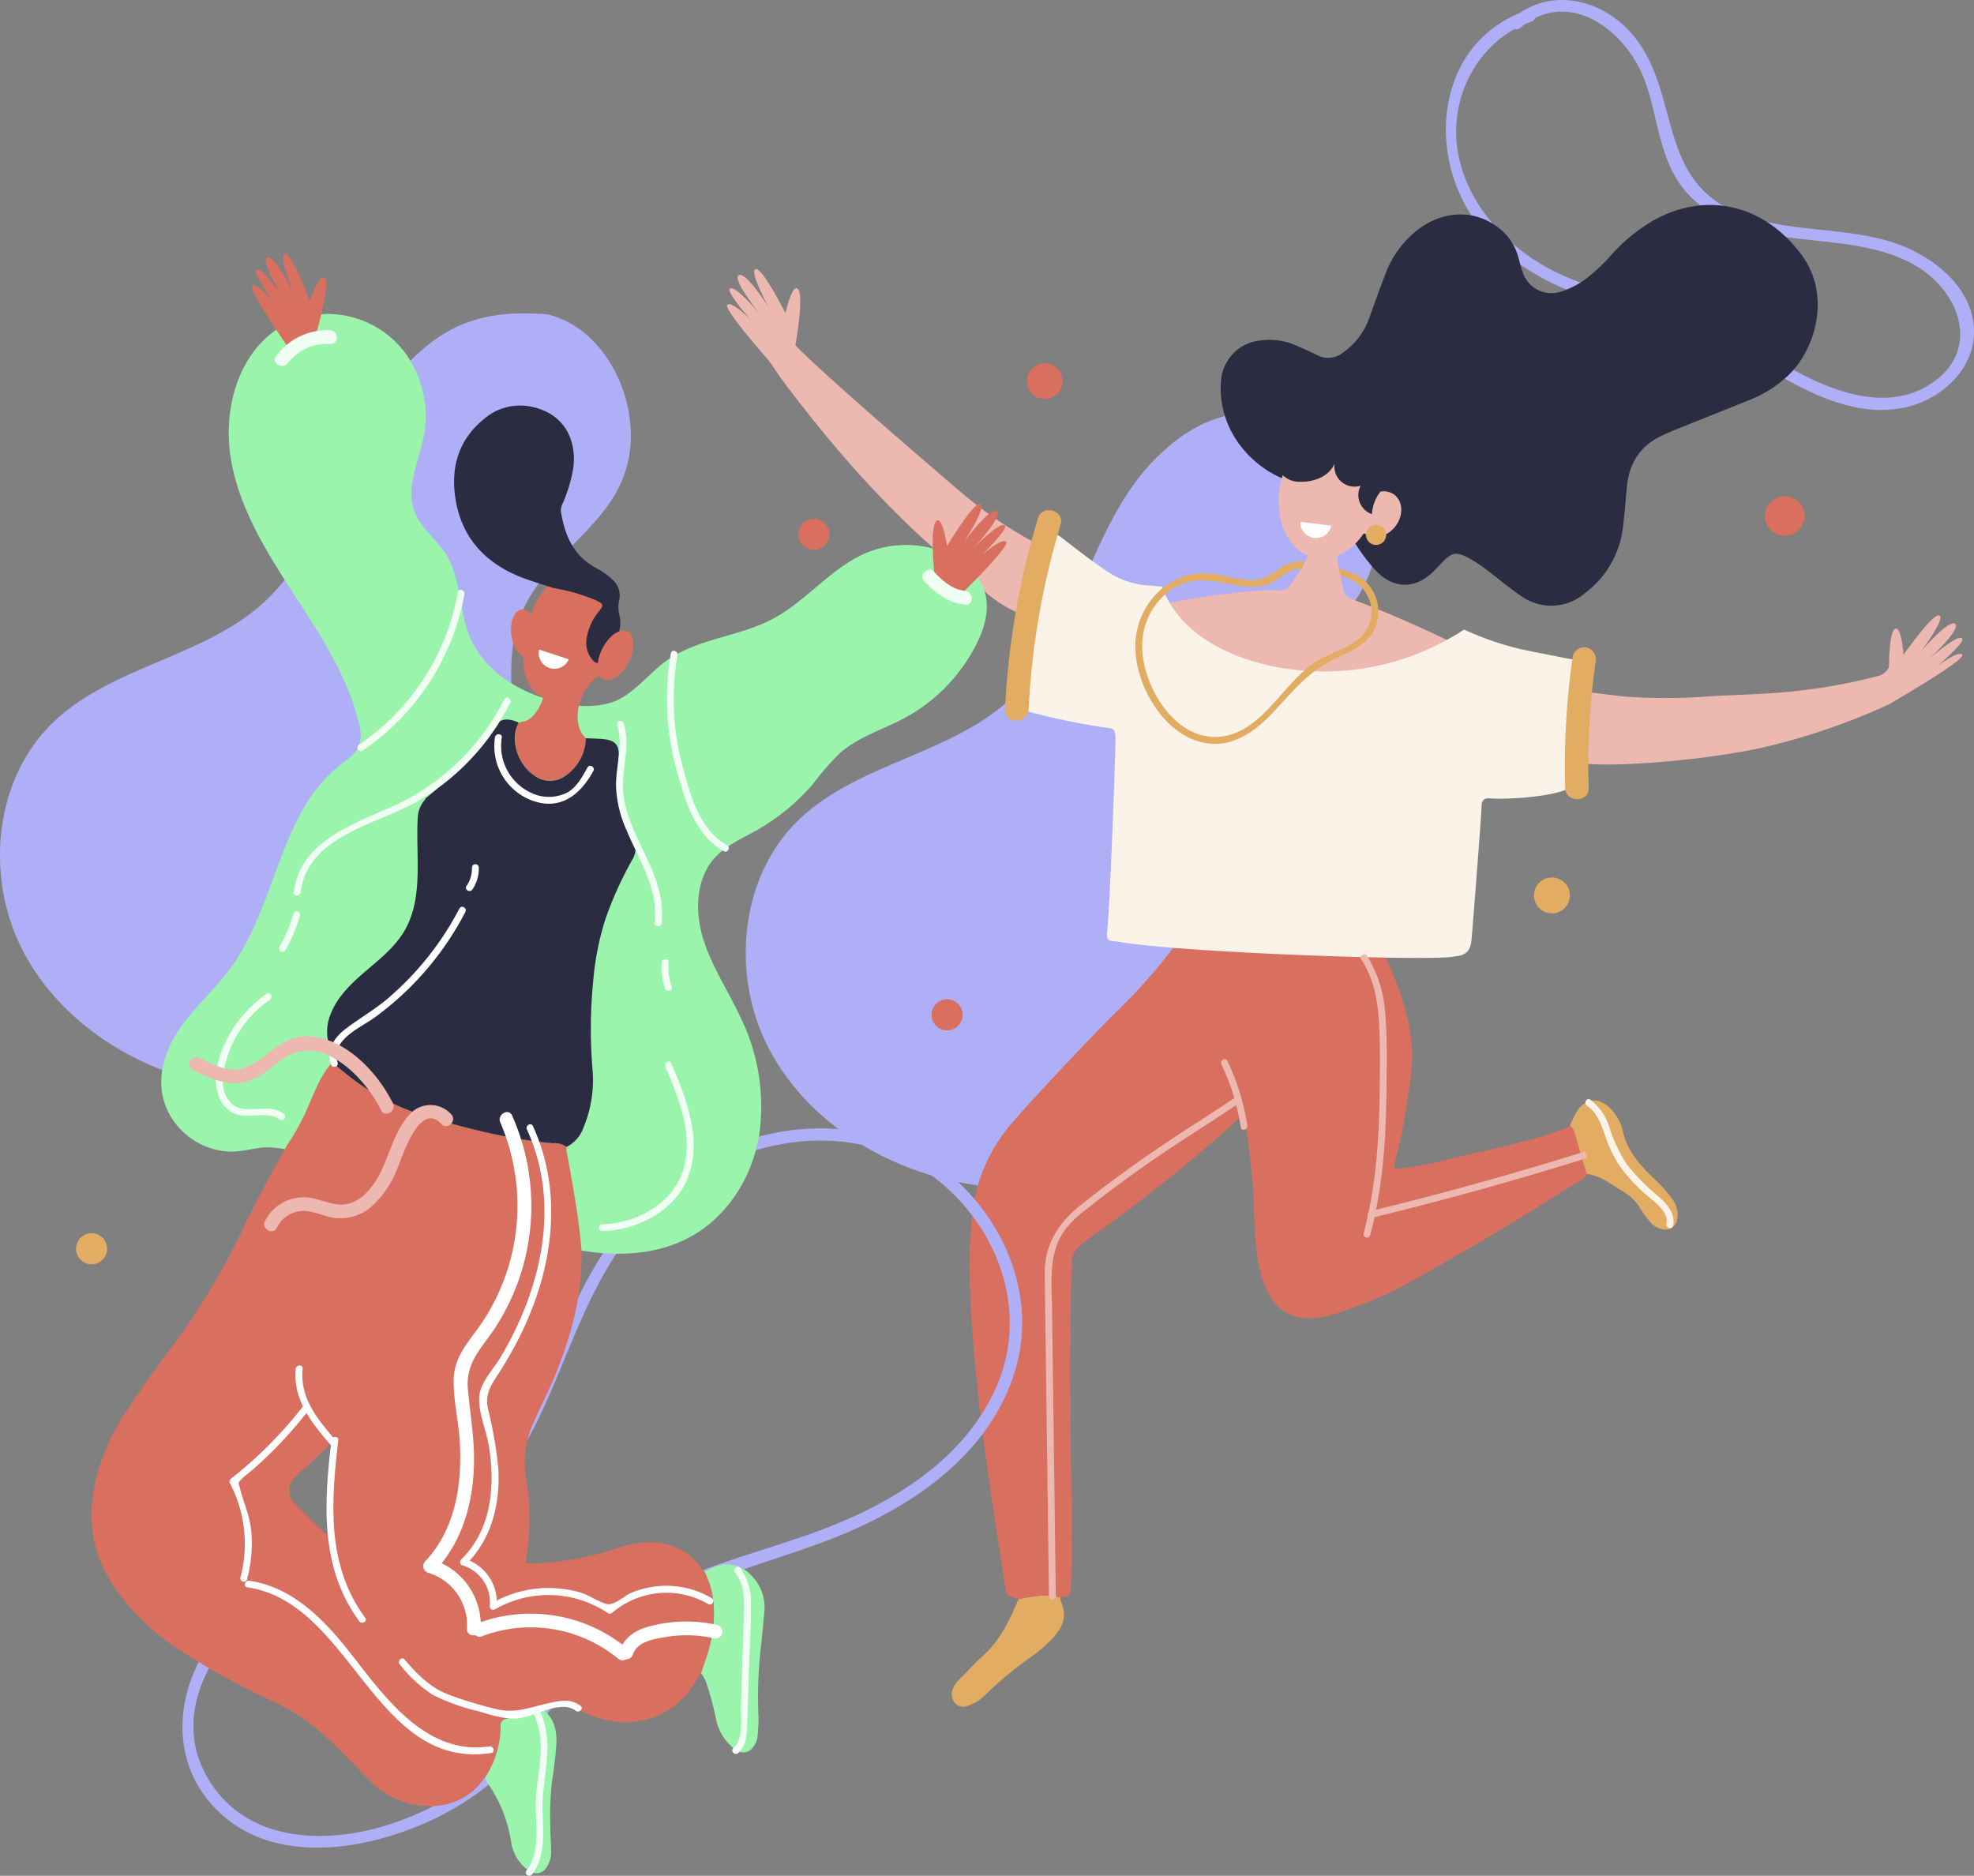 <svg xmlns="http://www.w3.org/2000/svg" width="358.408" height="340.589" viewBox="0 0 358.408 340.589">
  <rect x="0" y="0" width="358.408" height="340.589" fill="#808080" stroke="none"/>
  <g id="Group_194" data-name="Group 194" transform="translate(-122 -224)">
    <g id="Group_157" data-name="Group 157" transform="translate(-914.731 -392.414)">
      <path id="Path_88" data-name="Path 88" d="M1285.149,704.635c-2.28-6.3-7.028-11.851-13.56-13.464-12.086-.984-18.392,2.086-24.641,8.114s-9.835,14.226-13.319,22.179-7.184,16.123-13.582,21.993c-10.92,10.018-27.759,11.593-38.389,21.919s-12.229,27.963-5.469,41.152,20.6,21.89,35.168,24.631a45.2,45.2,0,0,0,14.38.572c14.043-1.9,26-12.253,32.429-24.881s7.941-27.252,7.184-41.4c-.369-6.9-1.19-14.137,1.652-20.43,5.635-12.478,20.033-16.768,19.66-32.494A25.121,25.121,0,0,0,1285.149,704.635Z" fill="#afaff8"/>
      <g id="Group_138" data-name="Group 138">
        <g id="Group_137" data-name="Group 137">
          <path id="Path_89" data-name="Path 89" d="M1312.72,621.491c8.879-7.526,19.355.549,22.648,9.555,2.623,7.173,2.576,15.34,8.283,21.066,10.939,10.975,28.107,5.3,40.66,12.4,8.469,4.788,12.308,15.868,2.624,21.824-7.644,4.7-16.957,1.361-24.149-2.538-7.166-3.885-13.725-8.265-21.562-10.772-7.39-2.365-15.128-3.817-22.13-7.266-9.006-4.435-16.833-12.969-17.873-23.293-.952-9.452,4.442-19.01,13.548-22.121,1.339-.457.548-2.508-.789-2.051-16.712,5.709-18.621,26.628-8.669,39.2,5.9,7.454,14.2,11.418,23.123,14.107,5.014,1.511,10.129,2.7,15.05,4.505,5.263,1.935,9.976,4.8,14.789,7.625,7.3,4.3,15.957,8.679,24.694,6.583,6.391-1.533,12.3-6.936,12.17-13.886-.14-7.7-7.222-13.344-13.915-15.72-9.711-3.448-20.6-1.7-30.053-6.119-13.391-6.266-9.566-21.384-17.66-31.464-5.413-6.743-15.1-9.337-22.094-3.406-1.072.908.223,2.685,1.3,1.768Z" fill="#afaff8"/>
        </g>
      </g>
      <path id="Path_90" data-name="Path 90" d="M1321.765,779a3.26,3.26,0,1,1-3.26-3.26A3.261,3.261,0,0,1,1321.765,779Z" fill="#e2ac63"/>
      <path id="Path_91" data-name="Path 91" d="M1364.364,710.119a3.585,3.585,0,1,1-3.585-3.585A3.585,3.585,0,0,1,1364.364,710.119Z" fill="#d86f5f"/>
      <path id="Path_92" data-name="Path 92" d="M1199.641,734.943a4.456,4.456,0,1,1-4.456-4.456A4.456,4.456,0,0,1,1199.641,734.943Z" fill="#e2ac63"/>
      <circle id="Ellipse_26" data-name="Ellipse 26" cx="3.239" cy="3.239" r="3.239" transform="translate(1223.175 682.381)" fill="#d86f5f"/>
      <g id="Group_156" data-name="Group 156">
        <path id="Path_93" data-name="Path 93" d="M1269.2,703.123a18.963,18.963,0,0,1-7.034-5.508,17.014,17.014,0,0,1-3.758-11.849,7.945,7.945,0,0,1,7.151-7.531,11.971,11.971,0,0,1,6.617.962c1.249.555,2.51,1.093,3.729,1.71a4.3,4.3,0,0,0,4.8-.573,12.813,12.813,0,0,0,4.617-6.137c.961-2.634,1.893-5.28,2.9-7.9a18.232,18.232,0,0,1,5.961-8.192c4.584-3.5,10.222-3.669,14.465-.455a9.992,9.992,0,0,1,3.761,5.477c.231.859.442,1.727.745,2.561a5.475,5.475,0,0,0,7.032,3.658,14.822,14.822,0,0,0,5.333-2.989,31.962,31.962,0,0,0,3.688-3.561,31.215,31.215,0,0,1,7.736-6.356c9.025-5.053,19.518-3.426,26.731,6.038,5.8,7.607,2.522,17.74-2.414,22.236a21.8,21.8,0,0,1-6.529,4.182c-4.755,1.923-9.523,3.816-14.281,5.732-.76.307-1.505.656-2.243,1.014-3.8,1.845-5.679,4.983-6.085,9.1-.241,2.451-.424,4.909-.715,7.353a17.507,17.507,0,0,1-6.84,11.974,9.4,9.4,0,0,1-11.8.459c-1.92-1.306-3.712-2.8-5.55-4.227a26.032,26.032,0,0,0-4.1-2.714c-1.949-.993-2.8-.831-4.364.761-.72.73-1.39,1.516-2.153,2.2-3.126,2.786-6.718,2.7-9.728-.172a32.3,32.3,0,0,1-4.116-5.359c.945-1.227,1.85-2.331,3.624-2.6a3.264,3.264,0,0,0,2.634-3.037,2.126,2.126,0,0,0-.949-2.3,1.632,1.632,0,0,0-2.055.295.6.6,0,0,1-.886.073c-.861-1.4-.5-2.969,0-4.542.124-.388.287-.849-.043-1.153-.4-.366-.761.023-1.062.263-2.762,2.2-7.782.9-9.65-1.478a2.041,2.041,0,0,0-1.175-.962,7.849,7.849,0,0,0-1.669,2.444C1271.07,703.21,1270.372,703.589,1269.2,703.123Z" fill="#2b2b42"/>
        <path id="Path_94" data-name="Path 94" d="M1274.157,717.3a2.9,2.9,0,0,1-.135.37,27.8,27.8,0,0,1-3.208,5.218,2.041,2.041,0,0,1-2.009.7c-4.863-.287-17.637,1.706-22.348,2.777,3.947,5.028,20.938,12.6,27.161,13.408,12.4,1.619,23.169-2.441,29.778-5.2a208.613,208.613,0,0,0-20.958-9.278,2.266,2.266,0,0,1-1.825-1.913c-.233-1.342-.606-2.661-.831-4a6.677,6.677,0,0,1-.175-2.079,10.7,10.7,0,0,0,4.64-3.936c.06-.049.126-.09.188-.137.019.016.032.036.051.051,1.59,1.227,4.092.65,5.59-1.29s1.425-4.507-.165-5.734a3.381,3.381,0,0,0-3.081-.46c.4-5.6-2.275-10.468-6.536-11.349-4.783-.99-9.74,3.423-11.071,9.855C1268.021,710.112,1270.2,715.572,1274.157,717.3Z" fill="#ecb8af"/>
        <path id="Path_95" data-name="Path 95" d="M1268.762,700.964a5.118,5.118,0,0,0,.905,1.759,4.316,4.316,0,0,0,3.121,1.165c2.506.087,5.282-.989,6.249-3.3a3.671,3.671,0,0,0,4.729,4.02,3.685,3.685,0,0,0,2.059,5.164,7.341,7.341,0,0,1,5.9-6.764,31.957,31.957,0,0,0-3.311-11.445,12.315,12.315,0,0,0-2.7-3.775c-3.647-3.207-8.393-1.923-12.754-1.857-1.275.019-2.64-.026-3.681.831-1.514,1.246-1.964,3.7-2.08,5.533A22.161,22.161,0,0,0,1268.762,700.964Z" fill="#2b2b42"/>
        <path id="Path_96" data-name="Path 96" d="M1221.687,906.743c2.5-.438,5-1.007,7.545-.264a3.255,3.255,0,0,0,.145.8c1.142,2.542.333,4.613-1.456,6.517a25.154,25.154,0,0,1-3.5,3.127,66.888,66.888,0,0,0-8.683,7.134,7.838,7.838,0,0,1-3.252,2.066,2.053,2.053,0,0,1-2.282-.413,2.382,2.382,0,0,1-.524-2.471,4.9,4.9,0,0,1,1.356-2.016c1.438-1.454,2.841-2.949,4.345-4.333C1218.428,914.083,1220.09,910.439,1221.687,906.743Z" fill="#e2ac63"/>
        <g id="Group_144" data-name="Group 144">
          <g id="Group_141" data-name="Group 141">
            <path id="Path_97" data-name="Path 97" d="M1221.687,906.743c-2.067-.5-2.249-.67-2.488-2.413-1.162-8.469-9.614-55.383-5.071-72.134a30.1,30.1,0,0,1,4.9-10.1c2.2-3.058,16.711-18.417,20.806-22.365a100.305,100.305,0,0,0,9.908-11.208c.681-.017,1.363-.069,2.042-.044,3.416.127,6.832.419,10.246.386,8.348-.08,16.665.585,25,.87a6.185,6.185,0,0,1,1.187.278c2.519,5.632,4.673,11.357,4.927,17.632a42.833,42.833,0,0,1-.754,7.527,85.678,85.678,0,0,1-2.291,11.857c-.408,1.441-.186,1.709,1.367,1.474a66.163,66.163,0,0,0,6.849-1.235c7.194-1.878,14.572-3.05,21.587-5.618a7.927,7.927,0,0,0,1.861-.822,2.542,2.542,0,0,1,.933,1.53q1.065,3.61,2.117,7.223a1.714,1.714,0,0,1-.91,1.044c-6.71,4.1-13.311,8.4-20.145,12.279-6.765,3.845-13.348,8.087-20.732,10.757-3.541,1.28-7.731,2.93-11.49,1.673-8.061-2.694-6.771-17.419-7.354-24.06-.265-3.005-1.094-11.108-1.752-12.143a6.615,6.615,0,0,0-1.982,1.524,288.1,288.1,0,0,1-25.185,20.067c-3.908,2.814-3.917,2.759-4.03,7.582-.3,12.992-.2,25.981.039,38.973.106,5.74.185,11.49-.121,17.231-.089,1.668-.133,1.666-1.921,1.968C1226.689,905.736,1224.19,906.3,1221.687,906.743Z" fill="#d86f5f"/>
            <path id="Path_98" data-name="Path 98" d="M1323.345,736.582a4.424,4.424,0,0,0-.891-.367c-.519-.155-1.067-.217-1.6-.324-2.674-.535-5.352-1.048-8.02-1.611a54.366,54.366,0,0,1-10.284-3.555c-.04.029-.078.059-.12.086a46.34,46.34,0,0,1-33.309,6.828c-8.823-1.533-18.278-6-21.424-14.725l-.121-.007c-.749-.032-1.495-.161-2.245-.178a14.762,14.762,0,0,1-7.8-2.734c-2.749-1.795-5.3-3.843-7.894-5.843-2.2-1.7-3.194-1.4-4.2,1.226q-1.484,6.323-2.965,12.646c.047,1.033-1.634,10.593-1.825,14.426-.1,2.068.127,2.481,2.211,3.013a121.974,121.974,0,0,0,14.632,3.066c1.61.206,1.649.226,1.779,1.882.053.678-.864,28.007-1.486,34.823-.169,1.859-.055,2.031,1.793,2.133,11.16,2.069,58.967,3.669,61.286,2.684,1.952-.1,2.839-.952,3.028-2.879.28-2.849,1.847-23.363,1.853-24.452.006-.892.445-1.424,1.4-1.351,3.83.293,14.123-.447,15.593-2.637A133.771,133.771,0,0,1,1323.345,736.582Z" fill="#fbf3e8"/>
            <path id="Path_99" data-name="Path 99" d="M1214.854,708.709c-3.487-2.652-6.732-5.593-10.06-8.436-5.986-5.116-24.419-21.176-24.22-21.962-2.812,1.114-1.933,1.737-4.709,2.93,1.072,1.459,2.022,3,3.1,4.449,8.932,11.917,18.687,23.059,30.071,32.712,1.982,1.68,4.113,3.194,6.01,4.961a22.248,22.248,0,0,0,7.412,4.661q1.482-6.322,2.965-12.646A76.319,76.319,0,0,1,1214.854,708.709Z" fill="#ecb8af"/>
            <path id="Path_100" data-name="Path 100" d="M1379.847,737.182a2.952,2.952,0,0,1-2.248,2,95.357,95.357,0,0,1-12.48,2.427c-5.9.817-11.862.9-17.8,1.221a102.159,102.159,0,0,1-15.371.079c-2.789-.271-5.566-.679-8.348-1.025a65.952,65.952,0,0,0-.392,12.72c.129,1.263,18.67.691,33.292-2.389a119.434,119.434,0,0,0,23.168-7.892A6.518,6.518,0,0,0,1379.847,737.182Z" fill="#ecb8af"/>
            <path id="Path_101" data-name="Path 101" d="M1324.815,829.584q-1.057-3.612-2.117-7.223a2.542,2.542,0,0,0-.933-1.53,22.618,22.618,0,0,1,1.237-2.57c1.6-2.5,4.1-2.694,6.14-.537a8.05,8.05,0,0,1,2.193,3.877c.755,3.778,3.21,6.4,5.814,8.924a22.088,22.088,0,0,1,3.36,3.835,4.487,4.487,0,0,1,.752,3.307,2.139,2.139,0,0,1-2.808,1.9,3.774,3.774,0,0,1-2.213-1.382,20.259,20.259,0,0,1-1.562-2.149,9.288,9.288,0,0,0-3.288-3.3C1329.292,831.5,1327.376,829.861,1324.815,829.584Z" fill="#e2ac63"/>
            <g id="Group_140" data-name="Group 140">
              <g id="Group_139" data-name="Group 139">
                <path id="Path_102" data-name="Path 102" d="M1322.3,735.506a139.654,139.654,0,0,0-1.386,23.959c.082,2.747,4.359,2.758,4.277,0a133.284,133.284,0,0,1,1.234-22.822,2.211,2.211,0,0,0-1.494-2.631,2.154,2.154,0,0,0-2.631,1.494Z" fill="#e2ac63"/>
              </g>
            </g>
          </g>
          <g id="Group_143" data-name="Group 143">
            <g id="Group_142" data-name="Group 142">
              <path id="Path_103" data-name="Path 103" d="M1225.174,710.546a143.842,143.842,0,0,0-5.961,34.653c-.133,2.751,4.145,2.744,4.278,0a138.928,138.928,0,0,1,5.808-33.516c.8-2.64-3.329-3.769-4.125-1.137Z" fill="#e2ac63"/>
            </g>
          </g>
        </g>
        <path id="Path_104" data-name="Path 104" d="M1168.774,671.766c.725-.832,4.135,2.584,4.135,2.584s-4.163-4.732-3.727-5.457c.688-1.144,5.335,4.31,5.335,4.31s-4.908-6.066-3.663-6.834,5.422,5.788,5.422,5.788-3.547-6.409-2.37-6.879,5.434,7.973,5.434,7.973,1.048-4.667,2.012-4.514c1.627.257-.185,10.262-.185,10.262l-4.541,3.231S1168.05,672.6,1168.774,671.766Z" fill="#ecb8af"/>
        <path id="Path_105" data-name="Path 105" d="M1393.025,735.325c-.6-.926-4.461,1.969-4.461,1.969s4.8-4.091,4.467-4.87c-.518-1.231-5.9,3.506-5.9,3.506s5.722-5.3,4.6-6.243-6.19,4.956-6.19,4.956,4.423-5.838,3.325-6.47-6.515,7.117-6.515,7.117-.372-4.768-1.348-4.755c-1.647.023-1.279,10.184-1.279,10.184l-.062,3.6S1393.624,736.251,1393.025,735.325Z" fill="#ecb8af"/>
        <g id="Group_145" data-name="Group 145">
          <path id="Path_106" data-name="Path 106" d="M1283.206,720.914a16.561,16.561,0,0,0-3.378-1.262c.1.557.277,1.331.277,1.331s.312.094.419.12c4.456,1.1,6.841,6.162,4.011,10.122-1.993,2.789-6.122,3.551-8.911,5.345-5.858,3.77-9.616,12.571-17,13.572-8.582,1.164-14.877-9.628-14.5-17.09a12.441,12.441,0,0,1,5.119-9.479c3.328-2.367,6.872-1.9,10.629-1.146,2.824.569,5.809,1.1,8.394-.521a21.221,21.221,0,0,1,2.64-1.783,5.362,5.362,0,0,1,2.153-.438q.316-.629.616-1.265a6.637,6.637,0,0,0-3.682.651c-2.195,1.21-3.424,2.788-6.208,2.69-2.306-.08-4.528-.832-6.8-1.141-7.824-1.061-14.1,5.492-14.122,13.151-.016,7.451,5.77,17.218,13.937,17.7,4.094.242,7.651-2.229,10.4-5.016,3.579-3.632,6.452-7.619,11.107-10,3.792-1.937,8.033-3.219,8.637-8.1A7.588,7.588,0,0,0,1283.206,720.914Z" fill="#e2ac63"/>
        </g>
        <path id="Path_107" data-name="Path 107" d="M1288.407,713.656a1.833,1.833,0,1,1-1.7-1.959A1.834,1.834,0,0,1,1288.407,713.656Z" fill="#e2ac63"/>
        <path id="Path_108" data-name="Path 108" d="M1278.447,711.851a2.837,2.837,0,0,1-5.612-.684Z" fill="#fff"/>
        <g id="Group_147" data-name="Group 147">
          <g id="Group_146" data-name="Group 146">
            <path id="Path_109" data-name="Path 109" d="M1283.882,790.614c2.23,3.378,2.978,7.343,3.22,11.323.245,4.034.171,8.1.132,12.143-.084,8.84-.627,17.717-2.929,26.29a.624.624,0,0,0,1.2.331c2.372-8.832,2.907-17.993,2.978-27.1.033-4.288.149-8.631-.228-12.907a22.72,22.72,0,0,0-3.3-10.709c-.44-.667-1.52-.043-1.077.629Z" fill="#ecb8af"/>
          </g>
        </g>
        <g id="Group_149" data-name="Group 149">
          <g id="Group_148" data-name="Group 148">
            <path id="Path_110" data-name="Path 110" d="M1285.847,837.527q19.446-4.727,38.558-10.7c.764-.239.438-1.442-.331-1.2q-19.1,5.97-38.559,10.7c-.779.189-.449,1.391.332,1.2Z" fill="#ecb8af"/>
          </g>
        </g>
        <g id="Group_151" data-name="Group 151">
          <g id="Group_150" data-name="Group 150">
            <path id="Path_111" data-name="Path 111" d="M1263.213,820.771a42.212,42.212,0,0,0-3.632-11.719c-.345-.723-1.42-.092-1.077.63a41.1,41.1,0,0,1,3.507,11.421c.122.79,1.324.454,1.2-.332Z" fill="#ecb8af"/>
          </g>
        </g>
        <g id="Group_153" data-name="Group 153">
          <g id="Group_152" data-name="Group 152">
            <path id="Path_112" data-name="Path 112" d="M1261.073,815.621c-3.887,2.687-7.925,5.155-11.855,7.778-5.648,3.769-11.167,7.733-16.464,11.982-3.888,3.119-6.38,7.084-6.34,12.2.011,1.32.035,2.641.052,3.962l.547,41.724.17,12.921a.623.623,0,0,0,1.246,0l-.419-31.991-.266-20.257c-.063-4.822-.683-9.86,2.239-14.066a19.212,19.212,0,0,1,4.036-3.92q2.542-2.029,5.152-3.973,4.46-3.325,9.077-6.434c4.446-3.007,9.039-5.8,13.454-8.851.656-.453.033-1.534-.629-1.077Z" fill="#ecb8af"/>
          </g>
        </g>
        <line id="Line_8" data-name="Line 8" y1="16.45" x2="19.738" transform="translate(1210.202 909.26)" fill="#fbf3e8"/>
        <g id="Group_155" data-name="Group 155">
          <g id="Group_154" data-name="Group 154">
            <path id="Path_113" data-name="Path 113" d="M1324.852,817.172c1.8,1.231,2.564,3.319,3.266,5.291a23.264,23.264,0,0,0,2.711,5.694,29.782,29.782,0,0,0,4.442,4.891c1.5,1.365,4.523,3.218,4.032,5.6-.161.783,1.04,1.117,1.2.331.464-2.253-1.118-3.982-2.7-5.364a36.688,36.688,0,0,1-5.687-5.793,26.353,26.353,0,0,1-3.126-6.6,10.082,10.082,0,0,0-3.511-5.129c-.664-.455-1.288.625-.629,1.076Z" fill="#fbf3e8"/>
          </g>
        </g>
      </g>
    </g>
    <g id="Group_190" data-name="Group 190" transform="translate(-742.313 -319.888)">
      <path id="Path_114" data-name="Path 114" d="M977.33,614.431c-2.281-6.305-7.028-11.851-13.56-13.464-12.086-.983-18.392,2.086-24.642,8.114s-9.835,14.226-13.318,22.179-7.184,16.124-13.582,21.993c-10.921,10.018-27.76,11.594-38.39,21.919s-12.228,27.963-5.469,41.153,20.6,21.89,35.169,24.631a45.221,45.221,0,0,0,14.38.571c14.043-1.9,26-12.252,32.429-24.881s7.94-27.252,7.184-41.4c-.369-6.9-1.19-14.137,1.652-20.431,5.634-12.478,20.033-16.768,19.66-32.493A25.156,25.156,0,0,0,977.33,614.431Z" fill="#afaff8"/>
      <g id="Group_159" data-name="Group 159">
        <g id="Group_158" data-name="Group 158">
          <path id="Path_115" data-name="Path 115" d="M1032.2,753.8c-12.415-7.2-27.346-6.26-39.831.3-13.048,6.857-20.333,18.3-25.873,31.518-6.179,14.738-12.013,32.413-29.6,36.207-13.6,2.934-25.852,8.455-34.233,20.142-7.277,10.148-7.484,23.844,2.81,32.155,9.322,7.527,23.029,5.857,33.457,1.829a51.164,51.164,0,0,0,14.838-8.616c5.959-5.088,9.556-12.151,14.1-18.4,10.976-15.11,28.3-18.7,44.9-24.679,14.738-5.307,29.889-14.515,35.381-30.043s-2.533-32-15.943-40.412c-1.2-.754-2.306,1.147-1.109,1.9,13.482,8.455,20.785,25.306,13.937,40.4-6.169,13.6-20.06,21.5-33.548,26.286-12.31,4.366-25.62,7.284-36.133,15.47-10.873,8.465-15.073,22.625-26.489,30.48-9.57,6.584-23.342,11.182-34.877,7.742a20.347,20.347,0,0,1-13.944-14.043c-1.8-6.742.572-13.463,4.524-18.954a47.774,47.774,0,0,1,15.072-13.176c6.2-3.556,12.539-4.63,19.376-6.3,12.051-2.943,19.031-13.258,23.93-23.941,6.009-13.1,9.906-27.405,21.138-37.23,12.813-11.209,31.751-15.579,47.014-6.734A1.1,1.1,0,0,0,1032.2,753.8Z" fill="#afaff8"/>
        </g>
      </g>
      <path id="Path_116" data-name="Path 116" d="M1014.9,640.9a2.822,2.822,0,1,1-2.822-2.822A2.821,2.821,0,0,1,1014.9,640.9Z" fill="#d86f5f"/>
      <path id="Path_117" data-name="Path 117" d="M1039.09,728.154a2.822,2.822,0,1,1-2.822-2.821A2.822,2.822,0,0,1,1039.09,728.154Z" fill="#d86f5f"/>
      <path id="Path_118" data-name="Path 118" d="M883.764,770.622a2.822,2.822,0,1,1-2.822-2.822A2.822,2.822,0,0,1,883.764,770.622Z" fill="#e2ac63"/>
      <g id="Group_189" data-name="Group 189">
        <g id="Group_183" data-name="Group 183">
          <path id="Path_119" data-name="Path 119" d="M991.595,847.712c.564-1.82,1.277-3.589,1.686-5.464.972-4.445,1.05-8.8-1.051-12.983.556-.256,1.106-.524,1.667-.769a5.79,5.79,0,0,1,6.746,1.381,8.193,8.193,0,0,1,2.433,6.889c-.2,2.04-.366,4.084-.611,6.117a80.092,80.092,0,0,0-.43,12.871,30.682,30.682,0,0,1-.17,3.271,3.771,3.771,0,0,1-.454,1.563c-.873,1.6-2.254,1.955-3.718.886a9.207,9.207,0,0,1-3.423-5.657,51.334,51.334,0,0,0-1.705-6.325A5.512,5.512,0,0,0,991.595,847.712Z" fill="#9bf4ab"/>
          <g id="Group_160" data-name="Group 160">
            <path id="Path_120" data-name="Path 120" d="M1040.416,647.036a14.062,14.062,0,0,0-5.514-3.191,18.944,18.944,0,0,0-13.111.348c-6.53,2.693-11.032,8.85-17.287,12.131-6.118,3.208-13.608,3.505-19.21,7.547-3.322,2.4-5.837,6.024-9.668,7.477a15.738,15.738,0,0,1-8.149.379c-7.476-1.247-15.058-5.325-17.915-12.346-1.95-4.792-1.524-10.458-4.275-14.84-1.734-2.762-4.619-4.8-5.748-7.857-1.6-4.331.817-8.984,1.7-13.516a19.472,19.472,0,0,0-3.325-15.155,17.652,17.652,0,0,0-13.676-7.113s-3.844-.407-9.729,2.833c-7.3,5.044-9.767,15.071-8.221,23.808s6.365,16.5,11.2,23.94,9.876,15,11.965,23.624a6.927,6.927,0,0,1,.048,4.2c-.6,1.481-2.046,2.406-3.311,3.384-11.175,8.634-11.633,25.437-19.934,36.862-2.69,3.7-6.17,6.776-8.872,10.47-3.289,4.5-5.148,10.28-2.617,15.579a13.106,13.106,0,0,0,11.611,7.393c.194,0,.388-.009.582-.022,1.991-.127,3.936-.727,5.93-.761a21.023,21.023,0,0,1,5.885,1.033A222.082,222.082,0,0,1,942,760.574c7.886,3.139,15.443,7.192,23.635,9.415s17.406,2.417,24.708-1.911c6.294-3.73,10.462-10.538,11.751-17.74a36.519,36.519,0,0,0-3.163-21.38c-2.2-4.825-5.25-9.283-6.864-14.336s-1.508-11.129,2.077-15.038c2.052-2.237,4.941-3.463,7.583-4.957a38,38,0,0,0,10.3-8.528,49.742,49.742,0,0,1,4.779-5.466c3.377-2.978,7.873-4.277,11.834-6.418a31.108,31.108,0,0,0,11.5-10.8c2.762-4.406,4.951-9.785,1.774-14.583A11.162,11.162,0,0,0,1040.416,647.036Z" fill="#9bf4ab"/>
            <path id="Path_121" data-name="Path 121" d="M991.595,847.712c-.335.511-.687,1.012-1,1.534a14.71,14.71,0,0,1-16.9,6.767,13.908,13.908,0,0,1-4-1.535c-2.293-1.487-4.51-1.126-6.806-.2-2.233.58-4.461,1.182-6.7,1.725a1.15,1.15,0,0,0-.977,1.315,17.469,17.469,0,0,1-2.749,9.248c-.057.038-.132.064-.168.116-4.813,7.214-14.821,6.164-20.211,1.123-1.645-1.539-3.156-3.222-4.746-4.821-1.156-1.164-2.306-2.339-3.521-3.438a37.76,37.76,0,0,0-9.406-6.49,130.49,130.49,0,0,1-18.289-10.1A41.683,41.683,0,0,1,885.2,832.249c-4.326-6.185-5.174-12.947-3.366-20.155a39.131,39.131,0,0,1,5.837-12.581c2.391-3.5,4.73-7.045,7.324-10.39a124.29,124.29,0,0,0,13.287-21.867c2.31-4.734,4.712-9.408,7.375-13.951.24-.41.425-.853.635-1.281a40.245,40.245,0,0,0,4.177-7.726c1.15-2.624,2.208-5.3,4.137-7.495.587.468,1.179.929,1.759,1.4a42.825,42.825,0,0,0,14.755,8.2c7.709,2.322,15.5,4.351,23.561,5.055a3.673,3.673,0,0,1,2.509.673,4.464,4.464,0,0,0,0,.809c1.065,5.862,2.184,11.716,2.681,17.664.316,8.176-1.839,15.841-4.9,23.3-1.167,2.843-2.6,5.57-3.834,8.392a17.337,17.337,0,0,0-1.344,9.82,43.108,43.108,0,0,1,.079,14.5c-.215,1.191-.089,1.192,1.181,1.145a53.022,53.022,0,0,0,15.872-2.966,17.606,17.606,0,0,1,4.838-.832,10.838,10.838,0,0,1,9.785,4.547c.206.267.453.5.681.751,2.1,4.186,2.023,8.538,1.051,12.983C992.872,844.123,992.159,845.892,991.595,847.712ZM924.55,805.836c-1.417,1.368-2.43,2.37-3.47,3.344-.995.933-2.051,1.8-3.02,2.763a3.3,3.3,0,0,0-.027,5.12c1.453,1.441,2.894,2.9,4.352,4.332,1.346,1.328,1.61,1.277,2.325-.448a2.192,2.192,0,0,0,.2-.978A85.787,85.787,0,0,1,924.55,805.836Z" fill="#d86f5f"/>
            <path id="Path_122" data-name="Path 122" d="M977.709,662.686a1.787,1.787,0,0,0-1.284-1.411.8.8,0,0,0-.426,0,1,1,0,0,0-.473.446,7.873,7.873,0,0,1-1.484,2.088c-.675.532-1.854.564-2.242-.2-.088-.174-.16-.4-.351-.436a.5.5,0,0,0-.393.18,41.747,41.747,0,0,1-8.249,5.769c-.107.057-.228.135-.234.257,0,.107.086.191.154.274.372.452.176,1.126-.053,1.664-.669,1.575-1.692,3.254-3.369,3.592a1.865,1.865,0,0,0-.755.23,1.289,1.289,0,0,0-.411.683A8.208,8.208,0,0,0,960.393,684a5.426,5.426,0,0,0,4.346,1.6,5.76,5.76,0,0,0,2.757-1.251c2.062-1.62,5.047-4.708,3.191-6.428-3.064-2.841-1.035-9.627,2.635-11.473a5.774,5.774,0,0,1,1.418-.378,3.92,3.92,0,0,0,2.838-1.927A2.267,2.267,0,0,0,977.709,662.686Z" fill="#d86f5f"/>
            <path id="Path_123" data-name="Path 123" d="M952.459,866.569a17.469,17.469,0,0,0,2.749-9.248,1.15,1.15,0,0,1,.977-1.315c2.242-.543,4.47-1.145,6.7-1.725,2.056,1.586,2.556,3.84,2.443,6.225a67.769,67.769,0,0,1-.807,6.906,55.006,55.006,0,0,0-.3,7.55c-.018,1.635.123,3.27.148,4.906a4.909,4.909,0,0,1-.845,3.109,2.155,2.155,0,0,1-3.212.57,7.714,7.714,0,0,1-3.178-5.1,25.421,25.421,0,0,0-4.489-11.089A2.124,2.124,0,0,1,952.459,866.569Z" fill="#9bf4ab"/>
            <path id="Path_124" data-name="Path 124" d="M979.06,700.078a4.221,4.221,0,0,0-.049-4.624,18.176,18.176,0,0,1-2.505-8.14,50.654,50.654,0,0,1,.149-6.128c.078-2.032-.67-2.872-2.7-3.085-1.084-.114-2.178-.119-3.267-.172a8.381,8.381,0,0,1-3.65,6.773,4.794,4.794,0,0,1-5.582.108c-3.4-2.2-4.549-6.941-2.962-9.724-2.354-1.012-3.632-.7-5.228,1.558a61.576,61.576,0,0,1-10.464,11.2l-.049.041q-.3.225-.572.476c-.215.179-.429.36-.645.537.01.033.016.066.025.1a5.347,5.347,0,0,0-1.384,3.075c-.454,7.083,1.147,14.774-2.464,20.884-1.74,2.945-4.5,5.118-7.1,7.345s-5.178,4.7-6.347,7.916a8.476,8.476,0,0,0,.959,7.856,11.117,11.117,0,0,0,.177,1.373c.321.254.644.507.96.766a42.825,42.825,0,0,0,14.755,8.2c7.709,2.322,15.5,4.351,23.561,5.055a3.673,3.673,0,0,1,2.509.673,6.231,6.231,0,0,0,3.042-3.454,22.57,22.57,0,0,0,1.7-10.216,88.32,88.32,0,0,1,.1-16.558,50.409,50.409,0,0,1,2.23-11.209A66.945,66.945,0,0,1,979.06,700.078Zm-47.91,28.1c-.427.322-.894.648-1.371.985a30.539,30.539,0,0,1,3.158-2.49A22.826,22.826,0,0,1,931.15,728.177Z" fill="#2b2b42"/>
            <path id="Path_125" data-name="Path 125" d="M974.671,661.034c-1.429,6.508-5.875,11.093-9.914,10.175-5.772-1.313-6.168-6.886-4.738-13.394s5.869-11.063,9.915-10.175S976.1,654.526,974.671,661.034Z" fill="#d86f5f"/>
            <path id="Path_126" data-name="Path 126" d="M964.835,650.67c-1.494-.484-2.992-.953-4.48-1.455-7.235-2.444-12.158-7.09-13.358-14.846-.866-5.6.56-10.624,5.139-14.355a9.988,9.988,0,0,1,8.619-2.286c6.581,1.354,8.287,6.756,7.624,11.274a27.083,27.083,0,0,1-1.89,6.265,2.747,2.747,0,0,0-.328,1.563c.715,4.286,2.291,8.008,6.378,10.194a12.541,12.541,0,0,1,3,2.132,3.823,3.823,0,0,1,1.19,3.729,5.836,5.836,0,0,0,.074,2.807c.468,1.961-.327,3.761-.977,5.559a9.359,9.359,0,0,1-1.747,2.484c-.955.821-1.633.742-2.391-.282a4.669,4.669,0,0,1-.884-3.468,9.924,9.924,0,0,1,2.165-4.973c1.026-1.3.993-1.421-.524-2.159A33.728,33.728,0,0,0,964.835,650.67Z" fill="#2b2b42"/>
            <path id="Path_127" data-name="Path 127" d="M978.476,664.084c-1.21,2.4-3.267,3.807-4.594,3.139s-1.423-3.158-.213-5.56,3.266-3.808,4.594-3.139S979.686,661.682,978.476,664.084Z" fill="#d86f5f"/>
            <path id="Path_128" data-name="Path 128" d="M962,658.561c.321,2.391-.5,4.474-1.837,4.654s-2.679-1.613-3-4.005.5-4.474,1.836-4.654S961.681,656.169,962,658.561Z" fill="#d86f5f"/>
          </g>
          <path id="Path_129" data-name="Path 129" d="M967.579,663.6a2.837,2.837,0,0,1-5.369-1.773Z" fill="#fff"/>
          <path id="Path_130" data-name="Path 130" d="M1047,642.3c-.669-.888-4.343,2.3-4.343,2.3s4.526-4.457,4.14-5.217c-.609-1.2-5.674,3.949-5.674,3.949s5.371-5.745,4.174-6.607-5.867,5.428-5.867,5.428,4.027-6.188,2.878-6.745-6.037,7.624-6.037,7.624-.718-4.766-1.7-4.682c-1.654.141-.553,10.33-.553,10.33l4.333,3.575S1047.671,643.191,1047,642.3Z" fill="#d86f5f"/>
          <path id="Path_131" data-name="Path 131" d="M910.128,595.809c.82-.75,3.846,3.059,3.846,3.059s-3.629-5.213-3.11-5.889c.819-1.068,4.851,4.924,4.851,4.924s-4.224-6.634-2.889-7.261,4.769,6.414,4.769,6.414-2.821-6.823-1.589-7.159,4.534,8.6,4.534,8.6,1.581-4.554,2.529-4.291c1.6.442-1.355,10.255-1.355,10.255l-4.916,2.718S909.308,596.559,910.128,595.809Z" fill="#d86f5f"/>
          <g id="Group_161" data-name="Group 161">
            <path id="Path_132" data-name="Path 132" d="M1032.14,649.475c2.126,2.226,4.288,3.84,7.42,4.206,1.591.185,1.578-2.31,0-2.494-2.423-.282-4.045-1.787-5.657-3.475-1.11-1.163-2.871.6-1.763,1.763Z" fill="#f0fef3"/>
          </g>
          <g id="Group_162" data-name="Group 162">
            <path id="Path_133" data-name="Path 133" d="M924.259,603.859a11.47,11.47,0,0,0-9.812,4.684c-.97,1.278,1.194,2.521,2.153,1.259a8.9,8.9,0,0,1,7.659-3.449c1.6.08,1.6-2.413,0-2.494Z" fill="#f0fef3"/>
          </g>
          <g id="Group_163" data-name="Group 163">
            <path id="Path_134" data-name="Path 134" d="M955.869,670.879a42.04,42.04,0,0,1-20.316,19.439c-7.3,3.29-16.774,6.369-17.908,15.6-.1.795,1.15.788,1.247,0,1.275-10.386,14.189-12.364,21.613-16.744a43.01,43.01,0,0,0,16.44-17.667c.361-.714-.714-1.346-1.076-.629Z" fill="#f0fef3"/>
          </g>
          <g id="Group_164" data-name="Group 164">
            <path id="Path_135" data-name="Path 135" d="M917.584,709.789a26.178,26.178,0,0,1-2.543,6.028.624.624,0,0,0,1.076.629,27.518,27.518,0,0,0,2.669-6.325.624.624,0,0,0-1.2-.332Z" fill="#f0fef3"/>
          </g>
          <g id="Group_165" data-name="Group 165">
            <path id="Path_136" data-name="Path 136" d="M976.349,675.542c1.168,3.711-.224,7.319-.19,11.075a21.511,21.511,0,0,0,1.915,8.023c2.265,5.44,5.843,10.706,5.112,16.856-.094.8,1.153.788,1.247,0,.69-5.815-2.351-10.9-4.642-16.01-1.384-3.088-2.52-6.311-2.365-9.744.162-3.592,1.241-6.986.125-10.531-.241-.763-1.444-.437-1.2.331Z" fill="#f0fef3"/>
          </g>
          <g id="Group_166" data-name="Group 166">
            <path id="Path_137" data-name="Path 137" d="M984.461,718.635a11.164,11.164,0,0,0,.615,4.728c.267.75,1.472.427,1.2-.332a10.318,10.318,0,0,1-.571-4.4c.067-.8-1.18-.795-1.246,0Z" fill="#f0fef3"/>
          </g>
          <g id="Group_167" data-name="Group 167">
            <path id="Path_138" data-name="Path 138" d="M973.616,767.426c6.312-.108,13.369-3.7,15.634-9.849,2.57-6.971-.327-14.179-3.044-20.618-.311-.736-1.385-.1-1.077.63,2.411,5.71,5,11.982,3.356,18.264-1.677,6.4-8.505,10.218-14.869,10.326a.624.624,0,0,0,0,1.247Z" fill="#f0fef3"/>
          </g>
          <g id="Group_168" data-name="Group 168">
            <path id="Path_139" data-name="Path 139" d="M912.709,724.321c-4.73,3.384-8.54,8.723-9.142,14.638-.256,2.513.385,5.3,2.634,6.757,2.773,1.8,6.313-.409,8.961,1.462.656.463,1.28-.617.629-1.077-1.5-1.059-3.056-.974-4.827-.861-1.721.111-3.539.187-4.838-1.2-1.356-1.443-1.511-3.569-1.248-5.424a20.285,20.285,0,0,1,8.46-13.223c.647-.462.025-1.544-.629-1.076Z" fill="#f0fef3"/>
          </g>
          <g id="Group_169" data-name="Group 169">
            <path id="Path_140" data-name="Path 140" d="M930.133,680.184a43.617,43.617,0,0,0,18.5-28.392c.14-.784-1.061-1.121-1.2-.331A42.393,42.393,0,0,1,929.5,679.108c-.661.447-.038,1.528.629,1.076Z" fill="#f0fef3"/>
          </g>
          <g id="Group_170" data-name="Group 170">
            <path id="Path_141" data-name="Path 141" d="M986.121,662.505a48.618,48.618,0,0,0,1.18,21.73c1.491,5.308,3.274,11.333,8.407,14.2.7.392,1.331-.685.63-1.076-5.067-2.829-6.7-9.151-8.089-14.379a46.587,46.587,0,0,1-.926-20.142c.137-.785-1.064-1.122-1.2-.332Z" fill="#f0fef3"/>
          </g>
          <g id="Group_171" data-name="Group 171">
            <path id="Path_142" data-name="Path 142" d="M954.179,677.8a10.537,10.537,0,0,0,6.548,11.371c5.241,2.009,8.876-.876,11.322-5.294.389-.7-.687-1.332-1.076-.629-.914,1.65-1.874,3.467-3.54,4.483a7.441,7.441,0,0,1-6.908,0,9.367,9.367,0,0,1-5.1-9.935c.1-.794-1.145-.786-1.246,0Z" fill="#fff"/>
          </g>
          <g id="Group_172" data-name="Group 172">
            <path id="Path_143" data-name="Path 143" d="M925.618,736.829c-1.368-4.1,4.163-6.319,6.8-8.252a54.95,54.95,0,0,0,16.391-19.1c.372-.71-.7-1.34-1.077-.629a54.735,54.735,0,0,1-12.9,16.244c-2.459,2.1-5.217,3.672-7.772,5.616-2.086,1.588-3.542,3.787-2.651,6.454.253.757,1.457.433,1.2-.331Z" fill="#fff"/>
          </g>
          <g id="Group_173" data-name="Group 173">
            <path id="Path_144" data-name="Path 144" d="M950.005,701.422a5.643,5.643,0,0,1-.993,3.342c-.449.667.631,1.292,1.077.629a6.815,6.815,0,0,0,1.162-3.971.623.623,0,0,0-1.246,0Z" fill="#fff"/>
          </g>
          <g id="Group_174" data-name="Group 174">
            <path id="Path_145" data-name="Path 145" d="M959.986,748.979c6.252,13.643,2.561,28.994-4.809,41.385-1.3,2.18-3.749,4.612-3.862,7.263-.124,2.928,1.36,6.2,1.809,9.1,1.113,7.193.371,15.03-5.106,20.348a.629.629,0,0,0,.275,1.042,6.986,6.986,0,0,1,4.937,7.456.628.628,0,0,0,.938.538,19.445,19.445,0,0,1,20.567.7.636.636,0,0,0,.756-.1,15.115,15.115,0,0,1,17.42-1.56.624.624,0,0,0,.63-1.076,16.255,16.255,0,0,0-10.031-2.155,16.491,16.491,0,0,0-4.508,1.15c-1.411.584-3.211,2.443-4.577,2.051-1.665-.477-3.19-1.644-4.921-2.129a20.981,20.981,0,0,0-5.325-.765,20.56,20.56,0,0,0-10.64,2.808l.938.538a8.225,8.225,0,0,0-5.853-8.658q.138.52.275,1.042c4.643-4.508,6.242-10.974,5.9-17.289a74.36,74.36,0,0,0-1.9-11.034c-.523-2.521.437-4.036,1.742-6.046q1.548-2.382,2.916-4.876c6.749-12.339,9.553-27.176,3.509-40.366-.334-.728-1.409-.095-1.077.63Z" fill="#fff"/>
          </g>
          <g id="Group_175" data-name="Group 175">
            <path id="Path_146" data-name="Path 146" d="M925.061,805.188c-3.171-3.674-6.363-7.609-5.8-12.774.086-.8-1.161-.79-1.246,0-.591,5.467,2.8,9.751,6.169,13.656.525.608,1.4-.277.882-.882Z" fill="#fff"/>
          </g>
          <g id="Group_176" data-name="Group 176">
            <path id="Path_147" data-name="Path 147" d="M924.485,805.392c-1.342,11.413-2.13,23.133,5.058,32.876.471.638,1.553.017,1.076-.63-7.062-9.572-6.2-21.058-4.887-32.246.093-.8-1.154-.789-1.247,0Z" fill="#fff"/>
          </g>
          <g id="Group_177" data-name="Group 177">
            <path id="Path_148" data-name="Path 148" d="M936.888,846.093a24.511,24.511,0,0,0,5.943,5.5,36.073,36.073,0,0,0,8.2,2.97c2.522.728,5.213,1.7,7.876,1.247,2.738-.465,7.411-3.267,9.929-1.3.625.488,1.513-.388.881-.882-1.7-1.331-3.592-.96-5.59-.537-3.49.739-6.166,2.015-9.807,1.095a70.934,70.934,0,0,1-8.79-2.692c-3.259-1.3-5.515-3.684-7.759-6.28-.526-.608-1.4.277-.881.882Z" fill="#fff"/>
          </g>
          <g id="Group_178" data-name="Group 178">
            <path id="Path_149" data-name="Path 149" d="M919.367,799.2a77.229,77.229,0,0,1-13.206,13.256.628.628,0,0,0-.1.755,23.758,23.758,0,0,1,1.9,17.133.624.624,0,0,0,1.2.331,25.09,25.09,0,0,0,.777-8.75c-.266-2.824-1.4-5.182-2.071-7.864-.276-1.106-.421-.839.5-1.786.49-.5,1.1-.913,1.633-1.371q1.774-1.533,3.451-3.175a77.432,77.432,0,0,0,6.787-7.647c.488-.626-.388-1.514-.881-.882Z" fill="#fff"/>
          </g>
          <g id="Group_179" data-name="Group 179">
            <path id="Path_150" data-name="Path 150" d="M909.206,832.1c18.984,2.761,23.079,33.316,44.288,30.087.791-.12.455-1.322-.331-1.2-11.11,1.691-18.6-8.379-24.553-16.08-4.9-6.333-10.722-12.792-19.073-14.007-.784-.114-1.123,1.087-.331,1.2Z" fill="#fff"/>
          </g>
          <g id="Group_180" data-name="Group 180">
            <path id="Path_151" data-name="Path 151" d="M935.652,744.216c-2.737-5.577-8.636-11.881-15.295-12.165-3.041-.13-5.385,1.54-7.687,3.306a11.875,11.875,0,0,1-4.58,2.6c-2.646.545-5.282-.83-7.565-1.974-1.431-.717-2.7,1.433-1.259,2.152,2.918,1.463,6.142,2.977,9.487,2.226,2.776-.623,4.768-2.71,7.039-4.255,6.961-4.738,14.789,3.419,17.707,9.364.707,1.44,2.858.178,2.153-1.258Z" fill="#ecb8af"/>
          </g>
          <g id="Group_182" data-name="Group 182">
            <g id="Group_181" data-name="Group 181">
              <path id="Path_152" data-name="Path 152" d="M946.237,746.223a5.057,5.057,0,0,0-7.619.081c-2.957,3.25-3.645,7.921-5.84,11.614-1.162,1.953-2.9,3.932-5.183,4.529-2.435.637-4.759-.766-7.133-1.094a7.838,7.838,0,0,0-8.026,4.217c-.753,1.416,1.4,2.677,2.152,1.258a5.344,5.344,0,0,1,4.353-3.042c2.07-.168,4.022.94,6.043,1.232a8.631,8.631,0,0,0,6.923-2.173,18.282,18.282,0,0,0,4.724-7.235c.981-2.367,3.962-11.735,7.843-7.624,1.1,1.169,2.864-.6,1.763-1.763Z" fill="#ecb8af"/>
            </g>
          </g>
        </g>
        <g id="Group_184" data-name="Group 184">
          <path id="Path_153" data-name="Path 153" d="M955.158,747.719a38.206,38.206,0,0,1-4.873,38.465c-1.884,2.471-3.529,4.933-3.6,8.144-.084,3.818.923,7.708,1.123,11.53.4,7.681-.821,15.726-6.292,21.518a1.26,1.26,0,0,0,.55,2.083,9.939,9.939,0,0,1,7.03,10.162c-.092,1.6,2.4,1.6,2.493,0a12.443,12.443,0,0,0-8.86-12.566q.274,1.043.55,2.084c5.1-5.4,7.025-12.69,7.1-19.981.045-4.409-.732-8.689-1.113-13.06-.4-4.571,2.139-7.06,4.564-10.539a40.505,40.505,0,0,0,3.479-39.1c-.649-1.464-2.8-.2-2.153,1.258Z" fill="#fff"/>
        </g>
        <g id="Group_185" data-name="Group 185">
          <path id="Path_154" data-name="Path 154" d="M951.781,841.006a25,25,0,0,1,24.747,4.037c1.225,1.019,3-.735,1.763-1.763a27.484,27.484,0,0,0-27.172-4.678c-1.487.562-.842,2.973.662,2.4Z" fill="#fff"/>
        </g>
        <g id="Group_186" data-name="Group 186">
          <path id="Path_155" data-name="Path 155" d="M979.235,844.288c.741-2.214,3.448-2.745,5.486-3.075a22.566,22.566,0,0,1,9.249.151,1.248,1.248,0,0,0,.663-2.4,25.513,25.513,0,0,0-11.808.077c-2.662.6-5.084,1.87-5.994,4.589-.511,1.524,1.9,2.178,2.4.662Z" fill="#fff"/>
        </g>
        <g id="Group_187" data-name="Group 187">
          <path id="Path_156" data-name="Path 156" d="M997.8,829.457c1.681,2.146,1.654,4.859,1.585,7.452-.075,2.8-.184,5.61-.276,8.415l-.261,7.92c-.077,2.357.519,6.332-1.389,8.064-.595.54.289,1.42.882.881,1.591-1.444,1.567-3.473,1.64-5.48.137-3.795.249-7.59.374-11.385.113-3.434.367-6.9.3-10.332a10.2,10.2,0,0,0-1.972-6.416c-.495-.631-1.371.257-.882.881Z" fill="#f0fef3"/>
        </g>
        <g id="Group_188" data-name="Group 188">
          <path id="Path_157" data-name="Path 157" d="M961.29,855.208c2.162,4.631.848,9.574.376,14.408-.448,4.6,1.17,9.982-1.793,13.965-.479.644.6,1.266,1.077.629,3.139-4.22,1.484-9.74,1.963-14.594.505-5.119,1.732-10.158-.547-15.037-.339-.726-1.414-.094-1.076.629Z" fill="#f0fef3"/>
        </g>
      </g>
    </g>
  </g>
</svg>
